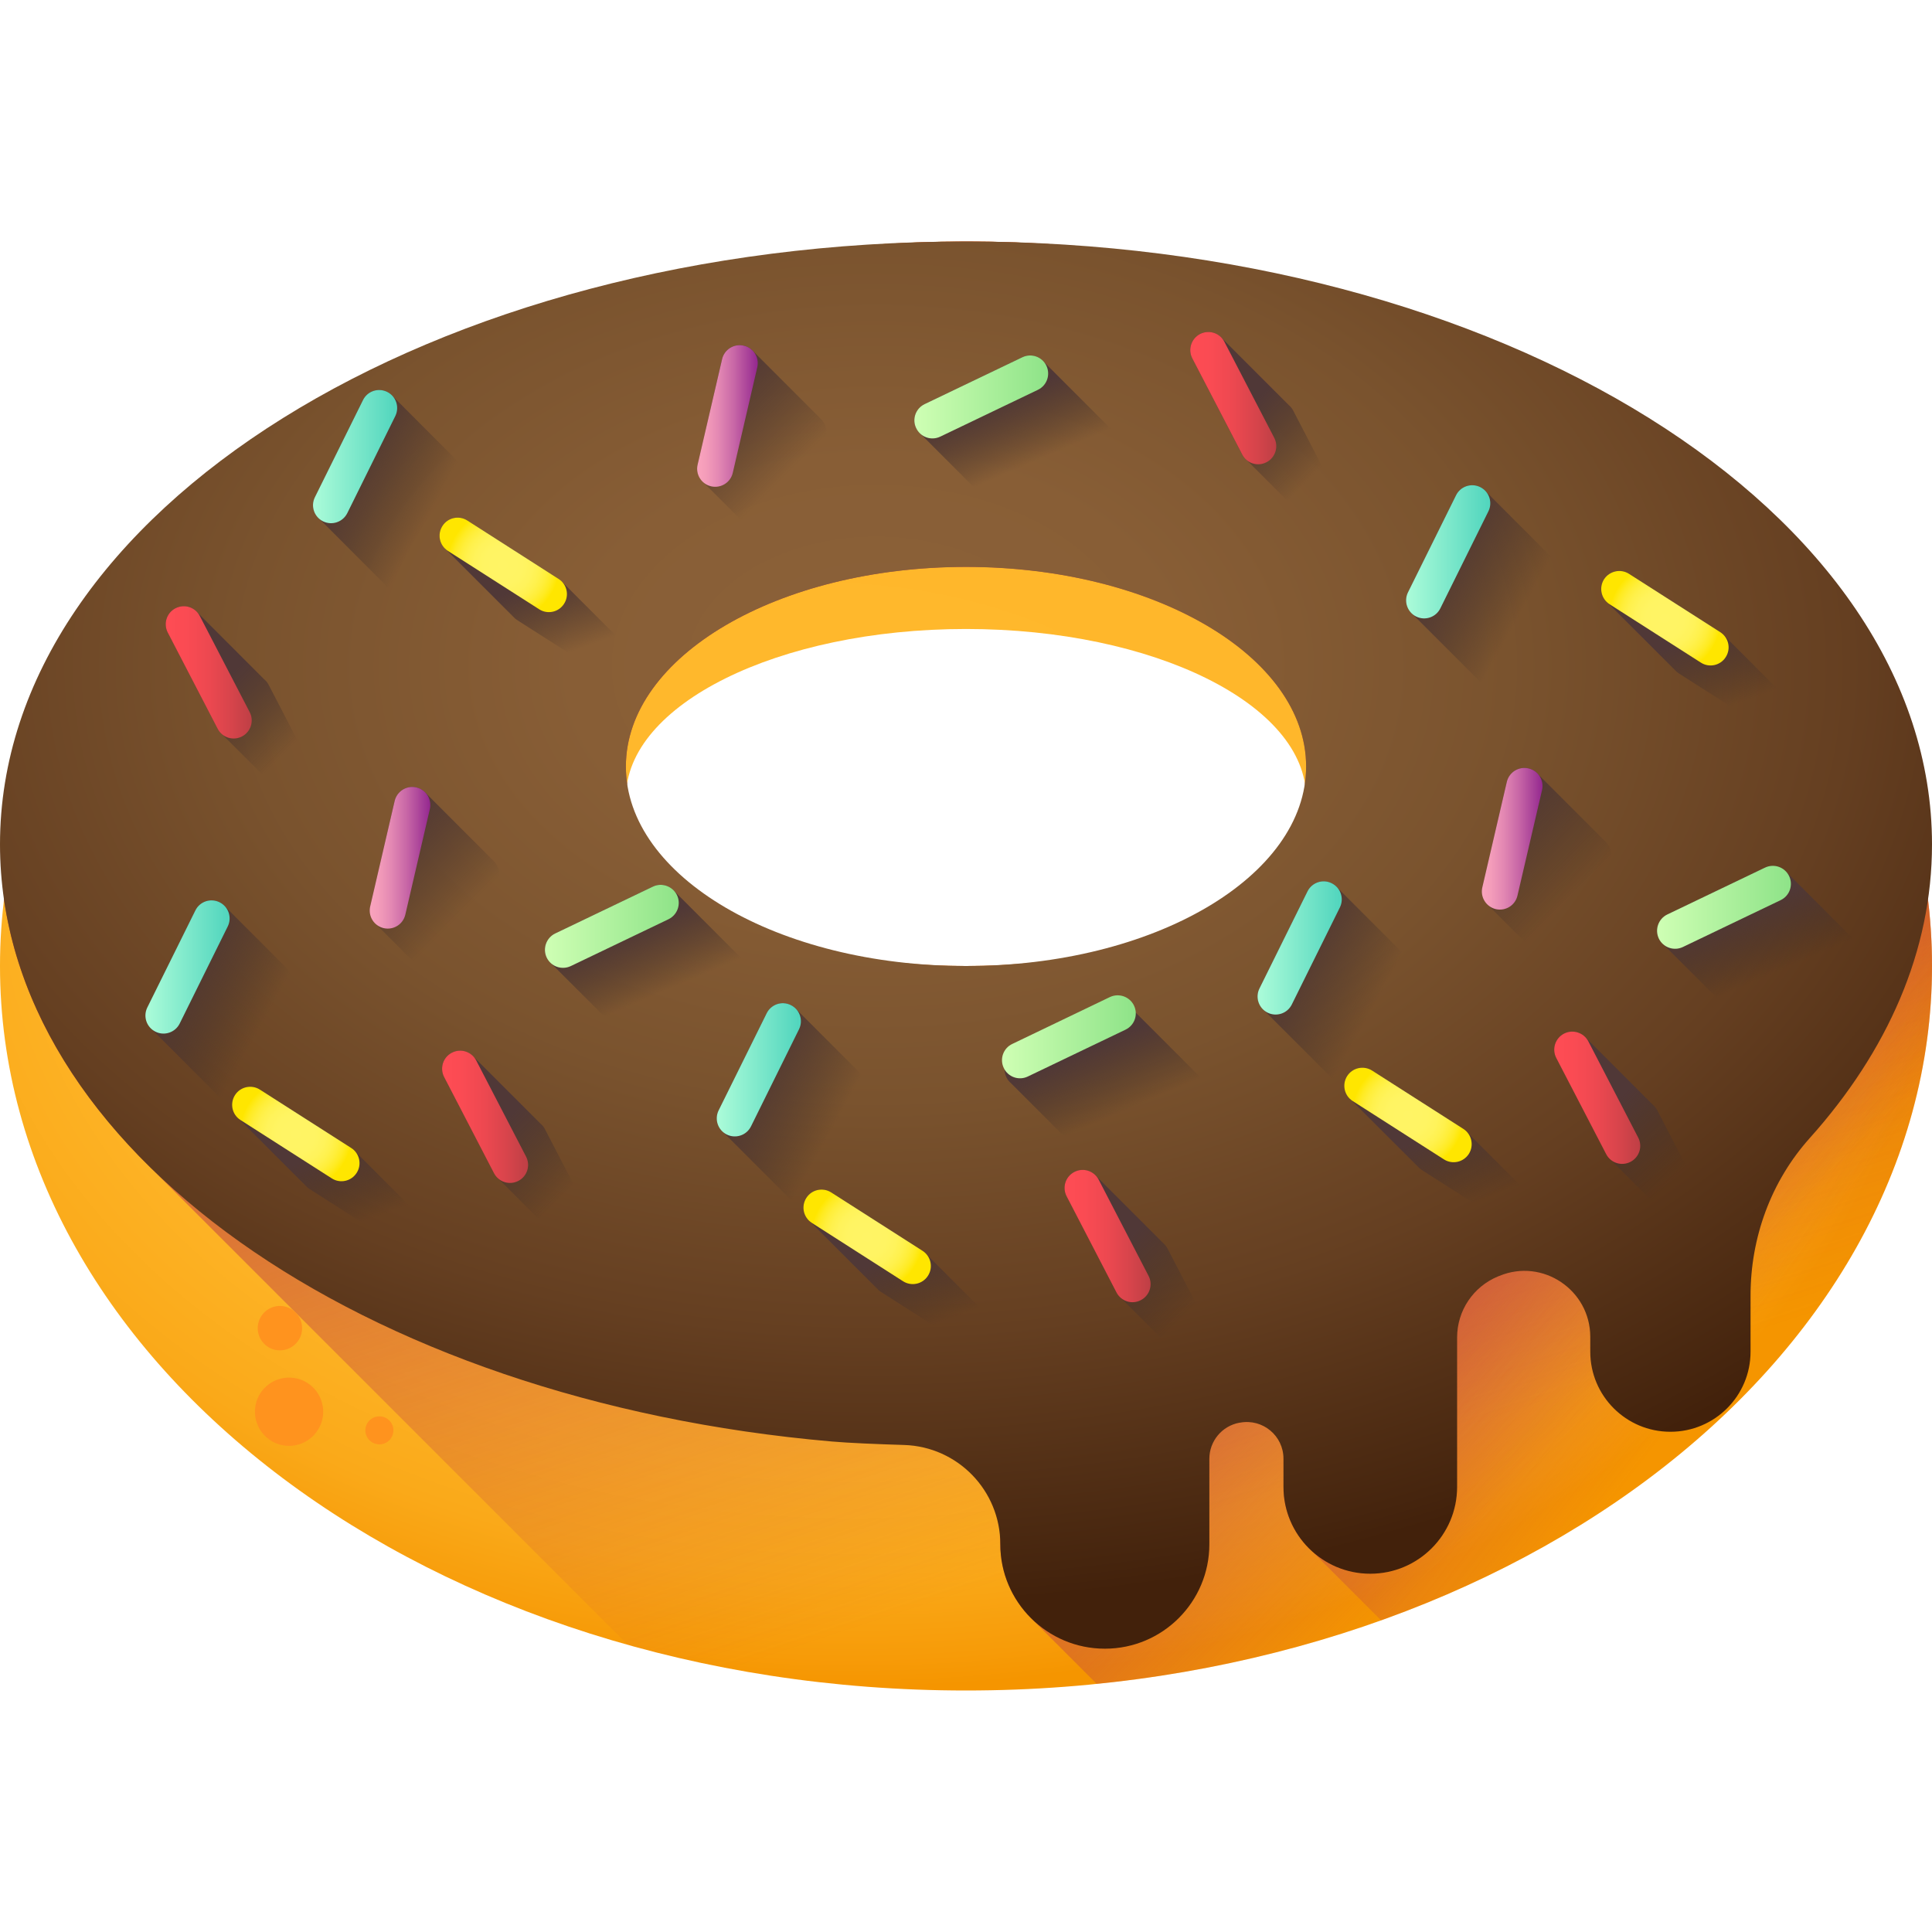 <svg width="25" height="25" viewBox="0 0 25 25" fill="none" xmlns="http://www.w3.org/2000/svg">
<g clip-path="url(#clip0)">
<path d="M12.5 3.125C5.596 3.125 0 7.322 0 12.5C0 17.678 5.596 21.875 12.5 21.875C19.404 21.875 25 17.678 25 12.5C25 7.322 19.404 3.125 12.5 3.125V3.125ZM12.5 12.5C10.069 12.5 8.099 11.524 8.099 10.32C8.099 9.116 10.069 8.139 12.5 8.139C14.931 8.139 16.901 9.116 16.901 10.32C16.901 11.524 14.931 12.5 12.5 12.5Z" fill="url(#paint0_radial)"/>
<path d="M24.948 11.64C24.379 6.948 19.202 3.256 12.839 3.128C12.726 3.127 12.614 3.125 12.5 3.125C12.399 3.125 12.297 3.126 12.196 3.128C5.815 3.243 0.619 6.942 0.052 11.644C0.058 11.685 0.064 11.725 0.072 11.765C0.078 11.803 0.084 11.841 0.092 11.878C0.093 11.882 0.093 11.885 0.094 11.889C0.102 11.928 0.11 11.966 0.119 12.005C0.127 12.044 0.136 12.083 0.146 12.123C0.156 12.161 0.166 12.199 0.176 12.237C0.187 12.281 0.2 12.325 0.213 12.368C0.236 12.443 0.26 12.518 0.286 12.592C0.313 12.67 0.342 12.747 0.372 12.823C0.403 12.9 0.435 12.976 0.47 13.051C0.47 13.053 0.471 13.055 0.472 13.058C0.489 13.093 0.506 13.129 0.522 13.165C0.539 13.197 0.555 13.231 0.571 13.264C0.574 13.271 0.578 13.278 0.582 13.286C0.922 13.954 1.402 14.583 2 15.16L2.022 15.182C2.025 15.186 2.028 15.188 2.032 15.192L8.124 21.284C9.486 21.666 10.96 21.875 12.5 21.875C19.404 21.875 25 17.677 25 12.5C25 12.21 24.982 11.923 24.948 11.64ZM8.099 9.918C8.099 8.492 10.069 7.335 12.5 7.335C14.931 7.335 16.901 8.492 16.901 9.918C16.901 9.991 16.895 10.064 16.885 10.136C16.895 10.197 16.901 10.258 16.901 10.319C16.901 11.524 14.931 12.5 12.5 12.5C10.069 12.5 8.099 11.524 8.099 10.319C8.099 10.258 8.104 10.197 8.115 10.136C8.104 10.064 8.099 9.991 8.099 9.918Z" fill="url(#paint1_linear)"/>
<path d="M25 12.5C25 12.21 24.982 11.923 24.948 11.64C24.891 11.175 24.789 10.719 24.645 10.276C23.348 14.277 18.629 17.273 12.944 17.422V19.982C12.944 20.355 13.096 20.693 13.34 20.938L14.191 21.789C20.295 21.17 25 17.247 25 12.5Z" fill="url(#paint2_linear)"/>
<path d="M25 12.5C25 12.21 24.982 11.923 24.948 11.64C24.891 11.175 24.789 10.72 24.645 10.276C24.322 11.274 23.785 12.209 23.074 13.053C23.07 13.057 23.067 13.062 23.064 13.066C23.022 13.114 22.981 13.163 22.939 13.21C22.936 13.214 22.933 13.217 22.93 13.22C22.795 13.373 22.654 13.523 22.508 13.669C22.501 13.676 22.494 13.683 22.487 13.69C22.447 13.73 22.406 13.77 22.365 13.81C22.355 13.819 22.345 13.829 22.334 13.839C22.294 13.877 22.254 13.915 22.213 13.953C22.204 13.962 22.194 13.971 22.184 13.979C22.136 14.024 22.086 14.069 22.036 14.113C22.036 14.114 22.035 14.114 22.035 14.115C21.983 14.161 21.93 14.207 21.877 14.252C21.868 14.259 21.859 14.266 21.85 14.274C21.808 14.309 21.766 14.345 21.723 14.38C21.706 14.394 21.689 14.407 21.673 14.421C21.637 14.45 21.601 14.478 21.565 14.507C21.546 14.522 21.527 14.537 21.507 14.552C21.472 14.579 21.437 14.607 21.401 14.634C21.382 14.649 21.363 14.663 21.343 14.678C21.302 14.708 21.261 14.739 21.219 14.769C21.206 14.78 21.192 14.79 21.178 14.8C21.125 14.838 21.072 14.876 21.018 14.913C20.994 14.93 20.97 14.946 20.946 14.963C20.914 14.985 20.882 15.007 20.85 15.028C20.823 15.047 20.795 15.065 20.767 15.084C20.738 15.103 20.709 15.122 20.68 15.14C20.651 15.16 20.621 15.179 20.591 15.198C20.564 15.216 20.537 15.233 20.509 15.25C20.478 15.27 20.446 15.289 20.414 15.309C20.39 15.323 20.366 15.338 20.342 15.352C20.272 15.395 20.201 15.437 20.129 15.479C20.112 15.489 20.095 15.499 20.077 15.509C20.039 15.531 20 15.552 19.962 15.574C19.94 15.586 19.919 15.598 19.897 15.61C19.858 15.631 19.819 15.652 19.78 15.674C19.759 15.685 19.738 15.696 19.717 15.707C19.677 15.729 19.636 15.75 19.595 15.772C19.577 15.781 19.56 15.789 19.543 15.798C19.335 15.905 19.123 16.006 18.907 16.103C18.895 16.109 18.882 16.115 18.869 16.12C18.82 16.142 18.77 16.164 18.721 16.186C18.707 16.191 18.694 16.197 18.681 16.203C18.629 16.224 18.578 16.246 18.526 16.268C18.52 16.27 18.514 16.273 18.508 16.275C18.274 16.372 18.035 16.463 17.791 16.548C17.785 16.551 17.777 16.553 17.77 16.556C17.713 16.576 17.655 16.596 17.597 16.615C17.59 16.617 17.583 16.62 17.576 16.622C17.264 16.726 16.946 16.821 16.621 16.906C16.618 16.906 16.616 16.907 16.613 16.908V19.342C16.638 19.63 16.773 19.886 16.974 20.07L17.87 20.966C22.086 19.46 25 16.236 25 12.5Z" fill="url(#paint3_linear)"/>
<path d="M25 10.926C25 6.618 19.404 3.125 12.5 3.125C5.596 3.125 0 6.618 0 10.926C0 14.867 4.683 18.126 10.765 18.653C10.985 18.672 11.339 18.687 11.7 18.698C12.393 18.72 12.944 19.288 12.944 19.982C12.944 20.729 13.55 21.334 14.297 21.334C15.044 21.334 15.649 20.729 15.649 19.982V18.877C15.649 18.648 15.812 18.452 16.037 18.41L16.047 18.409C16.339 18.355 16.608 18.578 16.608 18.875V19.24C16.608 19.861 17.111 20.364 17.731 20.364C18.352 20.364 18.855 19.861 18.855 19.24V17.306C18.855 16.96 19.064 16.649 19.384 16.517C19.39 16.515 19.396 16.513 19.402 16.51C19.962 16.278 20.578 16.693 20.578 17.299V17.491C20.578 18.063 21.042 18.527 21.615 18.527C22.188 18.527 22.652 18.063 22.652 17.491V16.763C22.652 16.014 22.917 15.286 23.417 14.728C24.425 13.603 25 12.307 25 10.926ZM12.5 12.5C10.069 12.5 8.099 11.344 8.099 9.918C8.099 8.492 10.069 7.336 12.5 7.336C14.931 7.336 16.901 8.492 16.901 9.918C16.901 11.344 14.931 12.5 12.5 12.5Z" fill="url(#paint4_radial)"/>
<path d="M5.017 18.363C4.936 18.303 4.823 18.321 4.763 18.401C4.704 18.482 4.721 18.596 4.802 18.655C4.883 18.714 4.996 18.697 5.055 18.616C5.115 18.535 5.097 18.422 5.017 18.363Z" fill="#FF931E"/>
<path d="M3.792 16.955C3.664 16.861 3.485 16.888 3.391 17.016C3.297 17.144 3.324 17.324 3.452 17.418C3.58 17.512 3.76 17.484 3.854 17.356C3.947 17.229 3.92 17.049 3.792 16.955Z" fill="#FF931E"/>
<path d="M4.002 17.912C3.805 17.767 3.529 17.81 3.384 18.006C3.24 18.203 3.282 18.479 3.479 18.624C3.675 18.768 3.952 18.726 4.096 18.529C4.241 18.333 4.199 18.056 4.002 17.912Z" fill="#FF931E"/>
<path d="M17.307 11.488C17.287 11.464 17.262 11.444 17.232 11.429C17.116 11.371 16.976 11.419 16.919 11.534L16.297 12.791C16.251 12.884 16.274 12.993 16.345 13.062L17.219 13.935C17.239 13.959 17.264 13.98 17.294 13.995C17.41 14.052 17.549 14.005 17.607 13.889L18.229 12.632C18.275 12.539 18.252 12.43 18.18 12.361L17.307 11.488Z" fill="url(#paint5_linear)"/>
<path d="M20.512 13.42C20.442 13.349 20.331 13.327 20.238 13.375C20.123 13.435 20.079 13.576 20.138 13.69L20.784 14.935C20.799 14.963 20.819 14.988 20.842 15.007L21.716 15.881C21.786 15.952 21.896 15.974 21.989 15.925C22.104 15.866 22.148 15.725 22.089 15.61L21.444 14.366C21.429 14.337 21.409 14.313 21.385 14.293L20.512 13.42Z" fill="url(#paint6_linear)"/>
<path d="M19.902 10.018C19.871 9.982 19.829 9.954 19.779 9.943C19.653 9.914 19.527 9.992 19.498 10.118L19.181 11.483C19.162 11.568 19.191 11.651 19.25 11.707L20.124 12.58C20.155 12.616 20.197 12.643 20.247 12.655C20.372 12.684 20.498 12.605 20.527 12.48L20.844 11.114C20.864 11.03 20.834 10.946 20.775 10.891L19.902 10.018Z" fill="url(#paint7_linear)"/>
<path d="M18.982 14.649C18.969 14.634 18.954 14.62 18.936 14.608L17.755 13.853C17.646 13.784 17.502 13.815 17.432 13.924C17.369 14.022 17.39 14.149 17.474 14.224L18.348 15.097C18.361 15.112 18.376 15.126 18.394 15.137L19.575 15.893C19.683 15.962 19.828 15.93 19.897 15.822C19.96 15.724 19.94 15.597 19.855 15.522L18.982 14.649Z" fill="url(#paint8_linear)"/>
<path d="M23.109 11.277C23.041 11.206 22.933 11.182 22.839 11.227L21.575 11.833C21.459 11.889 21.41 12.028 21.465 12.145C21.48 12.175 21.501 12.201 21.525 12.222L22.399 13.095C22.466 13.166 22.574 13.19 22.668 13.145L23.932 12.539C24.048 12.483 24.097 12.344 24.042 12.227C24.027 12.197 24.006 12.171 23.982 12.15L23.109 11.277Z" fill="url(#paint9_linear)"/>
<path d="M16.403 13.104C16.287 13.047 16.24 12.906 16.297 12.791L16.919 11.534C16.976 11.419 17.117 11.371 17.232 11.429C17.348 11.486 17.395 11.626 17.338 11.742L16.716 12.998C16.659 13.114 16.519 13.161 16.403 13.104Z" fill="url(#paint10_linear)"/>
<path d="M19.229 6.362C19.209 6.338 19.184 6.318 19.154 6.303C19.039 6.246 18.898 6.293 18.841 6.409L18.219 7.665C18.173 7.759 18.196 7.868 18.267 7.936L19.141 8.81C19.161 8.834 19.186 8.854 19.216 8.869C19.331 8.926 19.472 8.879 19.529 8.763L20.151 7.507C20.197 7.413 20.174 7.304 20.103 7.236L19.229 6.362Z" fill="url(#paint11_linear)"/>
<path d="M18.325 7.978C18.21 7.921 18.162 7.781 18.219 7.665L18.841 6.409C18.898 6.293 19.039 6.246 19.154 6.303C19.27 6.36 19.317 6.5 19.26 6.616L18.638 7.872C18.581 7.988 18.441 8.035 18.325 7.978Z" fill="url(#paint12_linear)"/>
<path d="M21.099 15.034C20.984 15.094 20.843 15.049 20.784 14.935L20.138 13.69C20.079 13.576 20.123 13.435 20.238 13.375C20.352 13.316 20.494 13.361 20.553 13.475L21.198 14.72C21.258 14.834 21.213 14.975 21.099 15.034Z" fill="url(#paint13_linear)"/>
<path d="M15.802 4.367C15.732 4.295 15.622 4.274 15.528 4.322C15.414 4.382 15.369 4.523 15.428 4.637L16.074 5.882C16.089 5.91 16.109 5.935 16.133 5.954L17.006 6.828C17.076 6.899 17.186 6.921 17.28 6.872C17.394 6.813 17.439 6.672 17.379 6.557L16.734 5.313C16.719 5.284 16.699 5.26 16.675 5.24L15.802 4.367Z" fill="url(#paint14_linear)"/>
<path d="M16.389 5.981C16.274 6.041 16.133 5.996 16.074 5.881L15.428 4.637C15.369 4.523 15.414 4.382 15.528 4.322C15.643 4.263 15.784 4.307 15.843 4.422L16.489 5.666C16.548 5.781 16.503 5.922 16.389 5.981Z" fill="url(#paint15_linear)"/>
<path d="M2.544 7.915C2.474 7.844 2.364 7.822 2.27 7.871C2.156 7.93 2.111 8.071 2.171 8.186L2.816 9.43C2.831 9.459 2.851 9.483 2.875 9.503L3.748 10.376C3.818 10.447 3.929 10.469 4.022 10.421C4.136 10.361 4.181 10.22 4.122 10.105L3.476 8.861C3.461 8.832 3.441 8.808 3.417 8.789L2.544 7.915Z" fill="url(#paint16_linear)"/>
<path d="M3.131 9.53C3.017 9.589 2.875 9.545 2.816 9.43L2.171 8.186C2.111 8.071 2.156 7.93 2.27 7.871C2.385 7.811 2.526 7.856 2.585 7.97L3.231 9.215C3.29 9.329 3.246 9.47 3.131 9.53Z" fill="url(#paint17_linear)"/>
<path d="M19.356 11.764C19.23 11.734 19.152 11.609 19.181 11.483L19.498 10.118C19.527 9.992 19.653 9.914 19.779 9.943C19.905 9.972 19.983 10.098 19.954 10.223L19.636 11.589C19.607 11.715 19.482 11.793 19.356 11.764Z" fill="url(#paint18_linear)"/>
<path d="M9.748 4.547C9.716 4.511 9.674 4.484 9.625 4.473C9.499 4.443 9.373 4.522 9.344 4.647L9.027 6.013C9.007 6.097 9.037 6.181 9.096 6.236L9.97 7.109C10.001 7.145 10.043 7.172 10.092 7.184C10.218 7.213 10.344 7.135 10.373 7.009L10.69 5.644C10.71 5.559 10.68 5.476 10.621 5.42L9.748 4.547Z" fill="url(#paint19_linear)"/>
<path d="M9.202 6.293C9.076 6.264 8.998 6.139 9.027 6.013L9.344 4.647C9.373 4.522 9.499 4.443 9.625 4.473C9.75 4.502 9.829 4.627 9.799 4.753L9.482 6.119C9.453 6.244 9.328 6.322 9.202 6.293Z" fill="url(#paint20_linear)"/>
<path d="M17.432 13.924C17.502 13.815 17.646 13.784 17.755 13.853L18.936 14.608C19.044 14.678 19.076 14.822 19.007 14.931C18.937 15.04 18.793 15.072 18.684 15.002L17.503 14.247C17.394 14.177 17.363 14.033 17.432 13.924Z" fill="url(#paint21_radial)"/>
<path d="M10.309 13.065C10.289 13.041 10.264 13.021 10.234 13.006C10.118 12.949 9.978 12.996 9.921 13.111L9.299 14.368C9.253 14.461 9.276 14.57 9.347 14.639L10.22 15.512C10.24 15.537 10.265 15.557 10.296 15.572C10.411 15.629 10.551 15.582 10.608 15.466L11.23 14.21C11.276 14.116 11.254 14.007 11.182 13.938L10.309 13.065Z" fill="url(#paint22_linear)"/>
<path d="M14.175 15.209C14.105 15.138 13.995 15.116 13.902 15.165C13.787 15.224 13.742 15.365 13.802 15.48L14.447 16.724C14.463 16.753 14.483 16.777 14.506 16.797L15.38 17.67C15.45 17.742 15.56 17.763 15.653 17.715C15.768 17.655 15.812 17.514 15.753 17.4L15.107 16.155C15.092 16.127 15.072 16.102 15.049 16.083L14.175 15.209Z" fill="url(#paint23_linear)"/>
<path d="M11.984 16.226C11.97 16.211 11.955 16.197 11.937 16.185L10.756 15.43C10.648 15.361 10.503 15.392 10.434 15.501C10.371 15.599 10.391 15.726 10.476 15.801L11.349 16.674C11.363 16.689 11.377 16.703 11.396 16.715L12.576 17.47C12.685 17.539 12.83 17.508 12.899 17.399C12.962 17.301 12.941 17.174 12.857 17.099L11.984 16.226Z" fill="url(#paint24_linear)"/>
<path d="M9.405 14.681C9.289 14.624 9.242 14.484 9.299 14.368L9.921 13.111C9.978 12.996 10.118 12.948 10.234 13.006C10.349 13.063 10.397 13.203 10.339 13.319L9.718 14.575C9.661 14.691 9.52 14.738 9.405 14.681Z" fill="url(#paint25_linear)"/>
<path d="M14.762 16.824C14.648 16.884 14.507 16.839 14.447 16.724L13.802 15.48C13.742 15.365 13.787 15.224 13.902 15.165C14.016 15.105 14.157 15.15 14.217 15.265L14.862 16.509C14.922 16.623 14.877 16.765 14.762 16.824Z" fill="url(#paint26_linear)"/>
<path d="M10.434 15.501C10.503 15.392 10.648 15.361 10.756 15.43L11.937 16.185C12.046 16.255 12.078 16.399 12.008 16.508C11.939 16.617 11.794 16.649 11.685 16.579L10.505 15.824C10.396 15.754 10.364 15.61 10.434 15.501Z" fill="url(#paint27_radial)"/>
<path d="M22.307 8.221C22.293 8.206 22.278 8.192 22.26 8.18L21.079 7.425C20.971 7.356 20.826 7.387 20.757 7.496C20.694 7.594 20.714 7.721 20.799 7.796L21.672 8.669C21.686 8.684 21.701 8.698 21.718 8.71L22.899 9.465C23.008 9.534 23.152 9.503 23.222 9.394C23.285 9.296 23.265 9.169 23.18 9.094L22.307 8.221Z" fill="url(#paint28_linear)"/>
<path d="M20.756 7.496C20.826 7.388 20.971 7.356 21.079 7.425L22.26 8.18C22.369 8.25 22.401 8.394 22.331 8.503C22.262 8.612 22.117 8.644 22.009 8.574L20.828 7.819C20.719 7.749 20.687 7.605 20.756 7.496Z" fill="url(#paint29_radial)"/>
<path d="M5.085 5.13C5.064 5.106 5.039 5.086 5.009 5.071C4.894 5.014 4.753 5.061 4.696 5.177L4.075 6.433C4.028 6.527 4.051 6.635 4.123 6.704L4.996 7.578C5.016 7.602 5.041 7.622 5.071 7.637C5.187 7.694 5.327 7.647 5.384 7.531L6.006 6.275C6.052 6.181 6.029 6.072 5.958 6.004L5.085 5.13Z" fill="url(#paint30_linear)"/>
<path d="M7.275 7.531C7.261 7.516 7.246 7.502 7.228 7.491L6.047 6.735C5.939 6.666 5.794 6.697 5.725 6.806C5.662 6.904 5.682 7.031 5.767 7.106L6.64 7.979C6.654 7.994 6.669 8.008 6.686 8.02L7.867 8.775C7.976 8.844 8.121 8.813 8.19 8.704C8.253 8.606 8.233 8.479 8.148 8.404L7.275 7.531Z" fill="url(#paint31_linear)"/>
<path d="M4.18 6.746C4.065 6.689 4.017 6.549 4.075 6.433L4.697 5.177C4.754 5.061 4.894 5.014 5.01 5.071C5.125 5.128 5.172 5.268 5.115 5.384L4.494 6.64C4.436 6.756 4.296 6.803 4.18 6.746Z" fill="url(#paint32_linear)"/>
<path d="M5.725 6.806C5.794 6.697 5.939 6.666 6.047 6.735L7.228 7.491C7.337 7.56 7.369 7.705 7.299 7.813C7.23 7.922 7.085 7.954 6.977 7.884L5.796 7.129C5.687 7.059 5.655 6.915 5.725 6.806Z" fill="url(#paint33_radial)"/>
<path d="M23.151 11.336C23.207 11.453 23.158 11.592 23.041 11.648L21.777 12.254C21.661 12.31 21.521 12.261 21.465 12.145C21.41 12.028 21.459 11.889 21.575 11.833L22.839 11.227C22.956 11.171 23.095 11.22 23.151 11.336Z" fill="url(#paint34_linear)"/>
<path d="M14.666 13.073C14.598 13.002 14.49 12.978 14.397 13.023L13.133 13.629C13.016 13.685 12.967 13.824 13.023 13.941C13.038 13.971 13.059 13.997 13.083 14.017L13.956 14.891C14.024 14.962 14.132 14.986 14.226 14.941L15.49 14.335C15.606 14.279 15.655 14.14 15.599 14.023C15.585 13.993 15.564 13.967 15.54 13.947L14.666 13.073Z" fill="url(#paint35_linear)"/>
<path d="M14.674 13.012C14.73 13.129 14.681 13.268 14.564 13.324L13.3 13.93C13.184 13.986 13.044 13.937 12.989 13.82C12.933 13.704 12.982 13.564 13.098 13.509L14.362 12.902C14.479 12.847 14.618 12.896 14.674 13.012Z" fill="url(#paint36_linear)"/>
<path d="M13.498 4.673C13.43 4.602 13.322 4.578 13.229 4.623L11.965 5.229C11.848 5.285 11.799 5.424 11.855 5.54C11.87 5.571 11.89 5.597 11.915 5.617L12.788 6.491C12.856 6.562 12.964 6.586 13.057 6.541L14.322 5.935C14.438 5.879 14.487 5.739 14.431 5.623C14.416 5.593 14.396 5.567 14.371 5.546L13.498 4.673Z" fill="url(#paint37_linear)"/>
<path d="M13.54 4.732C13.596 4.849 13.547 4.988 13.431 5.044L12.167 5.65C12.05 5.706 11.911 5.657 11.855 5.54C11.799 5.424 11.848 5.285 11.965 5.229L13.229 4.623C13.345 4.567 13.485 4.616 13.54 4.732Z" fill="url(#paint38_linear)"/>
<path d="M2.916 11.734C2.896 11.71 2.871 11.69 2.841 11.675C2.725 11.618 2.585 11.665 2.528 11.781L1.906 13.037C1.86 13.131 1.883 13.24 1.954 13.309L2.827 14.182C2.848 14.206 2.873 14.226 2.903 14.241C3.018 14.298 3.158 14.251 3.216 14.135L3.837 12.879C3.884 12.785 3.861 12.676 3.789 12.608L2.916 11.734Z" fill="url(#paint39_linear)"/>
<path d="M6.12 13.666C6.05 13.595 5.94 13.573 5.847 13.622C5.732 13.681 5.688 13.822 5.747 13.937L6.392 15.181C6.407 15.21 6.428 15.234 6.451 15.254L7.324 16.127C7.394 16.198 7.505 16.22 7.598 16.172C7.713 16.112 7.757 15.971 7.698 15.857L7.052 14.612C7.038 14.583 7.017 14.559 6.994 14.54L6.12 13.666Z" fill="url(#paint40_linear)"/>
<path d="M5.511 10.264C5.479 10.228 5.437 10.201 5.388 10.19C5.262 10.16 5.136 10.239 5.107 10.364L4.79 11.73C4.77 11.814 4.8 11.898 4.859 11.953L5.733 12.826C5.764 12.862 5.806 12.889 5.856 12.901C5.981 12.93 6.107 12.852 6.136 12.726L6.453 11.361C6.473 11.276 6.443 11.192 6.384 11.137L5.511 10.264Z" fill="url(#paint41_linear)"/>
<path d="M4.591 14.895C4.577 14.88 4.562 14.866 4.545 14.855L3.364 14.1C3.255 14.03 3.111 14.062 3.041 14.17C2.978 14.268 2.999 14.395 3.083 14.47L3.956 15.344C3.97 15.358 3.985 15.373 4.003 15.384L5.184 16.139C5.292 16.209 5.437 16.177 5.506 16.068C5.569 15.97 5.549 15.843 5.464 15.768L4.591 14.895Z" fill="url(#paint42_linear)"/>
<path d="M8.718 11.524C8.65 11.452 8.542 11.428 8.448 11.473L7.184 12.079C7.068 12.135 7.018 12.275 7.074 12.391C7.089 12.422 7.11 12.447 7.134 12.468L8.007 13.341C8.075 13.412 8.183 13.436 8.277 13.392L9.541 12.785C9.657 12.73 9.706 12.59 9.65 12.474C9.636 12.443 9.615 12.417 9.591 12.397L8.718 11.524Z" fill="url(#paint43_linear)"/>
<path d="M2.012 13.35C1.896 13.293 1.849 13.153 1.906 13.037L2.528 11.781C2.585 11.665 2.725 11.618 2.841 11.675C2.957 11.732 3.004 11.873 2.947 11.988L2.325 13.245C2.268 13.36 2.127 13.408 2.012 13.35Z" fill="url(#paint44_linear)"/>
<path d="M6.707 15.281C6.593 15.34 6.452 15.296 6.392 15.181L5.747 13.937C5.688 13.822 5.732 13.681 5.847 13.622C5.961 13.562 6.102 13.607 6.162 13.722L6.807 14.966C6.867 15.081 6.822 15.222 6.707 15.281Z" fill="url(#paint45_linear)"/>
<path d="M4.965 12.01C4.839 11.981 4.761 11.855 4.79 11.73L5.107 10.364C5.136 10.239 5.262 10.16 5.387 10.189C5.513 10.218 5.591 10.344 5.562 10.47L5.245 11.835C5.216 11.961 5.091 12.039 4.965 12.01Z" fill="url(#paint46_linear)"/>
<path d="M3.041 14.17C3.11 14.062 3.255 14.03 3.364 14.1L4.545 14.855C4.653 14.924 4.685 15.069 4.615 15.177C4.546 15.286 4.401 15.318 4.293 15.248L3.112 14.493C3.003 14.424 2.971 14.279 3.041 14.17Z" fill="url(#paint47_radial)"/>
<path d="M8.76 11.583C8.816 11.699 8.766 11.839 8.65 11.895L7.386 12.501C7.27 12.556 7.13 12.508 7.074 12.391C7.019 12.275 7.068 12.135 7.184 12.079L8.448 11.473C8.564 11.417 8.704 11.467 8.76 11.583Z" fill="url(#paint48_linear)"/>
</g>
<defs>
<radialGradient id="paint0_radial" cx="0" cy="0" r="1" gradientUnits="userSpaceOnUse" gradientTransform="translate(10.778 11.599) rotate(0.584) scale(14.296 10.311)">
<stop stop-color="#FFB92D"/>
<stop offset="0.528" stop-color="#FFB72B"/>
<stop offset="0.718" stop-color="#FDB224"/>
<stop offset="0.854" stop-color="#FAA919"/>
<stop offset="0.963" stop-color="#F79B08"/>
<stop offset="1" stop-color="#F59500"/>
</radialGradient>
<linearGradient id="paint1_linear" x1="15.194" y1="19.721" x2="10.715" y2="6.117" gradientUnits="userSpaceOnUse">
<stop stop-color="#BE3F45" stop-opacity="0"/>
<stop offset="1" stop-color="#BE3F45"/>
</linearGradient>
<linearGradient id="paint2_linear" x1="21.139" y1="17.754" x2="16.574" y2="13.188" gradientUnits="userSpaceOnUse">
<stop stop-color="#BE3F45" stop-opacity="0"/>
<stop offset="1" stop-color="#BE3F45"/>
</linearGradient>
<linearGradient id="paint3_linear" x1="22.848" y1="16.853" x2="17.717" y2="12.88" gradientUnits="userSpaceOnUse">
<stop stop-color="#BE3F45" stop-opacity="0"/>
<stop offset="1" stop-color="#BE3F45"/>
</linearGradient>
<radialGradient id="paint4_radial" cx="0" cy="0" r="1" gradientUnits="userSpaceOnUse" gradientTransform="translate(11.326 8.617) scale(17.94 12.145)">
<stop stop-color="#8C6239"/>
<stop offset="0.221" stop-color="#885E36"/>
<stop offset="0.462" stop-color="#7A532E"/>
<stop offset="0.712" stop-color="#653F21"/>
<stop offset="0.968" stop-color="#46250E"/>
<stop offset="1" stop-color="#42210B"/>
</radialGradient>
<linearGradient id="paint5_linear" x1="17.788" y1="13" x2="16.62" y2="12.358" gradientUnits="userSpaceOnUse">
<stop stop-color="#3E2E28" stop-opacity="0"/>
<stop offset="1" stop-color="#503837"/>
</linearGradient>
<linearGradient id="paint6_linear" x1="21.683" y1="15.22" x2="20.82" y2="14.357" gradientUnits="userSpaceOnUse">
<stop stop-color="#3E2E28" stop-opacity="0"/>
<stop offset="1" stop-color="#503837"/>
</linearGradient>
<linearGradient id="paint7_linear" x1="20.326" y1="11.612" x2="19.241" y2="10.527" gradientUnits="userSpaceOnUse">
<stop stop-color="#3E2E28" stop-opacity="0"/>
<stop offset="1" stop-color="#503837"/>
</linearGradient>
<linearGradient id="paint8_linear" x1="18.94" y1="15.614" x2="18.59" y2="14.67" gradientUnits="userSpaceOnUse">
<stop stop-color="#3E2E28" stop-opacity="0"/>
<stop offset="1" stop-color="#503837"/>
</linearGradient>
<linearGradient id="paint9_linear" x1="22.933" y1="12.603" x2="22.573" y2="11.766" gradientUnits="userSpaceOnUse">
<stop stop-color="#3E2E28" stop-opacity="0"/>
<stop offset="1" stop-color="#503837"/>
</linearGradient>
<linearGradient id="paint10_linear" x1="16.273" y1="12.266" x2="17.362" y2="12.266" gradientUnits="userSpaceOnUse">
<stop stop-color="#ACFCD9"/>
<stop offset="0.966" stop-color="#53D6BE"/>
</linearGradient>
<linearGradient id="paint11_linear" x1="19.71" y1="7.875" x2="18.542" y2="7.232" gradientUnits="userSpaceOnUse">
<stop stop-color="#3E2E28" stop-opacity="0"/>
<stop offset="1" stop-color="#503837"/>
</linearGradient>
<linearGradient id="paint12_linear" x1="18.195" y1="7.141" x2="19.284" y2="7.141" gradientUnits="userSpaceOnUse">
<stop stop-color="#ACFCD9"/>
<stop offset="0.966" stop-color="#53D6BE"/>
</linearGradient>
<linearGradient id="paint13_linear" x1="20.112" y1="14.205" x2="21.225" y2="14.205" gradientUnits="userSpaceOnUse">
<stop stop-color="#FF4C54"/>
<stop offset="0.234" stop-color="#FA4B53"/>
<stop offset="0.496" stop-color="#ED4850"/>
<stop offset="0.771" stop-color="#D6444B"/>
<stop offset="1" stop-color="#BE3F45"/>
</linearGradient>
<linearGradient id="paint14_linear" x1="16.974" y1="6.167" x2="16.11" y2="5.304" gradientUnits="userSpaceOnUse">
<stop stop-color="#3E2E28" stop-opacity="0"/>
<stop offset="1" stop-color="#503837"/>
</linearGradient>
<linearGradient id="paint15_linear" x1="15.402" y1="5.152" x2="16.515" y2="5.152" gradientUnits="userSpaceOnUse">
<stop stop-color="#FF4C54"/>
<stop offset="0.234" stop-color="#FA4B53"/>
<stop offset="0.496" stop-color="#ED4850"/>
<stop offset="0.771" stop-color="#D6444B"/>
<stop offset="1" stop-color="#BE3F45"/>
</linearGradient>
<linearGradient id="paint16_linear" x1="3.716" y1="9.715" x2="2.853" y2="8.852" gradientUnits="userSpaceOnUse">
<stop stop-color="#3E2E28" stop-opacity="0"/>
<stop offset="1" stop-color="#503837"/>
</linearGradient>
<linearGradient id="paint17_linear" x1="2.144" y1="8.7" x2="3.257" y2="8.7" gradientUnits="userSpaceOnUse">
<stop stop-color="#FF4C54"/>
<stop offset="0.234" stop-color="#FA4B53"/>
<stop offset="0.496" stop-color="#ED4850"/>
<stop offset="0.771" stop-color="#D6444B"/>
<stop offset="1" stop-color="#BE3F45"/>
</linearGradient>
<linearGradient id="paint18_linear" x1="19.175" y1="10.853" x2="19.96" y2="10.853" gradientUnits="userSpaceOnUse">
<stop stop-color="#FAA4BD"/>
<stop offset="0.142" stop-color="#F49DBA"/>
<stop offset="0.356" stop-color="#E388B3"/>
<stop offset="0.615" stop-color="#C766A6"/>
<stop offset="0.907" stop-color="#A03795"/>
<stop offset="1" stop-color="#93278F"/>
</linearGradient>
<linearGradient id="paint19_linear" x1="10.172" y1="6.142" x2="9.087" y2="5.057" gradientUnits="userSpaceOnUse">
<stop stop-color="#3E2E28" stop-opacity="0"/>
<stop offset="1" stop-color="#503837"/>
</linearGradient>
<linearGradient id="paint20_linear" x1="9.021" y1="5.383" x2="9.805" y2="5.383" gradientUnits="userSpaceOnUse">
<stop stop-color="#FAA4BD"/>
<stop offset="0.142" stop-color="#F49DBA"/>
<stop offset="0.356" stop-color="#E388B3"/>
<stop offset="0.615" stop-color="#C766A6"/>
<stop offset="0.907" stop-color="#A03795"/>
<stop offset="1" stop-color="#93278F"/>
</linearGradient>
<radialGradient id="paint21_radial" cx="0" cy="0" r="1" gradientUnits="userSpaceOnUse" gradientTransform="translate(18.22 14.428) scale(0.726)">
<stop stop-color="#FFF465"/>
<stop offset="0.343" stop-color="#FFF463"/>
<stop offset="0.521" stop-color="#FFF35B"/>
<stop offset="0.662" stop-color="#FFF14D"/>
<stop offset="0.783" stop-color="#FFEE3A"/>
<stop offset="0.891" stop-color="#FFEB22"/>
<stop offset="0.989" stop-color="#FFE704"/>
<stop offset="1" stop-color="#FFE600"/>
</radialGradient>
<linearGradient id="paint22_linear" x1="10.789" y1="14.577" x2="9.621" y2="13.935" gradientUnits="userSpaceOnUse">
<stop stop-color="#3E2E28" stop-opacity="0"/>
<stop offset="1" stop-color="#503837"/>
</linearGradient>
<linearGradient id="paint23_linear" x1="15.347" y1="17.009" x2="14.484" y2="16.146" gradientUnits="userSpaceOnUse">
<stop stop-color="#3E2E28" stop-opacity="0"/>
<stop offset="1" stop-color="#503837"/>
</linearGradient>
<linearGradient id="paint24_linear" x1="11.942" y1="17.192" x2="11.591" y2="16.247" gradientUnits="userSpaceOnUse">
<stop stop-color="#3E2E28" stop-opacity="0"/>
<stop offset="1" stop-color="#503837"/>
</linearGradient>
<linearGradient id="paint25_linear" x1="9.275" y1="13.843" x2="10.364" y2="13.843" gradientUnits="userSpaceOnUse">
<stop stop-color="#ACFCD9"/>
<stop offset="0.966" stop-color="#53D6BE"/>
</linearGradient>
<linearGradient id="paint26_linear" x1="13.776" y1="15.994" x2="14.889" y2="15.994" gradientUnits="userSpaceOnUse">
<stop stop-color="#FF4C54"/>
<stop offset="0.234" stop-color="#FA4B53"/>
<stop offset="0.496" stop-color="#ED4850"/>
<stop offset="0.771" stop-color="#D6444B"/>
<stop offset="1" stop-color="#BE3F45"/>
</linearGradient>
<radialGradient id="paint27_radial" cx="0" cy="0" r="1" gradientUnits="userSpaceOnUse" gradientTransform="translate(11.221 16.005) scale(0.726)">
<stop stop-color="#FFF465"/>
<stop offset="0.343" stop-color="#FFF463"/>
<stop offset="0.521" stop-color="#FFF35B"/>
<stop offset="0.662" stop-color="#FFF14D"/>
<stop offset="0.783" stop-color="#FFEE3A"/>
<stop offset="0.891" stop-color="#FFEB22"/>
<stop offset="0.989" stop-color="#FFE704"/>
<stop offset="1" stop-color="#FFE600"/>
</radialGradient>
<linearGradient id="paint28_linear" x1="22.265" y1="9.187" x2="21.914" y2="8.242" gradientUnits="userSpaceOnUse">
<stop stop-color="#3E2E28" stop-opacity="0"/>
<stop offset="1" stop-color="#503837"/>
</linearGradient>
<radialGradient id="paint29_radial" cx="0" cy="0" r="1" gradientUnits="userSpaceOnUse" gradientTransform="translate(21.544 8) scale(0.726)">
<stop stop-color="#FFF465"/>
<stop offset="0.343" stop-color="#FFF463"/>
<stop offset="0.521" stop-color="#FFF35B"/>
<stop offset="0.662" stop-color="#FFF14D"/>
<stop offset="0.783" stop-color="#FFEE3A"/>
<stop offset="0.891" stop-color="#FFEB22"/>
<stop offset="0.989" stop-color="#FFE704"/>
<stop offset="1" stop-color="#FFE600"/>
</radialGradient>
<linearGradient id="paint30_linear" x1="5.565" y1="6.642" x2="4.397" y2="6" gradientUnits="userSpaceOnUse">
<stop stop-color="#3E2E28" stop-opacity="0"/>
<stop offset="1" stop-color="#503837"/>
</linearGradient>
<linearGradient id="paint31_linear" x1="7.233" y1="8.497" x2="6.882" y2="7.552" gradientUnits="userSpaceOnUse">
<stop stop-color="#3E2E28" stop-opacity="0"/>
<stop offset="1" stop-color="#503837"/>
</linearGradient>
<linearGradient id="paint32_linear" x1="4.05" y1="5.908" x2="5.14" y2="5.908" gradientUnits="userSpaceOnUse">
<stop stop-color="#ACFCD9"/>
<stop offset="0.966" stop-color="#53D6BE"/>
</linearGradient>
<radialGradient id="paint33_radial" cx="0" cy="0" r="1" gradientUnits="userSpaceOnUse" gradientTransform="translate(6.512 7.31) scale(0.726)">
<stop stop-color="#FFF465"/>
<stop offset="0.343" stop-color="#FFF463"/>
<stop offset="0.521" stop-color="#FFF35B"/>
<stop offset="0.662" stop-color="#FFF14D"/>
<stop offset="0.783" stop-color="#FFEE3A"/>
<stop offset="0.891" stop-color="#FFEB22"/>
<stop offset="0.989" stop-color="#FFE704"/>
<stop offset="1" stop-color="#FFE600"/>
</radialGradient>
<linearGradient id="paint34_linear" x1="21.442" y1="11.741" x2="23.174" y2="11.741" gradientUnits="userSpaceOnUse">
<stop stop-color="#CFFFB4"/>
<stop offset="1" stop-color="#8EE388"/>
</linearGradient>
<linearGradient id="paint35_linear" x1="14.491" y1="14.399" x2="14.13" y2="13.562" gradientUnits="userSpaceOnUse">
<stop stop-color="#3E2E28" stop-opacity="0"/>
<stop offset="1" stop-color="#503837"/>
</linearGradient>
<linearGradient id="paint36_linear" x1="12.966" y1="13.416" x2="14.697" y2="13.416" gradientUnits="userSpaceOnUse">
<stop stop-color="#CFFFB4"/>
<stop offset="1" stop-color="#8EE388"/>
</linearGradient>
<linearGradient id="paint37_linear" x1="13.323" y1="5.999" x2="12.963" y2="5.162" gradientUnits="userSpaceOnUse">
<stop stop-color="#3E2E28" stop-opacity="0"/>
<stop offset="1" stop-color="#503837"/>
</linearGradient>
<linearGradient id="paint38_linear" x1="11.832" y1="5.136" x2="13.563" y2="5.136" gradientUnits="userSpaceOnUse">
<stop stop-color="#CFFFB4"/>
<stop offset="1" stop-color="#8EE388"/>
</linearGradient>
<linearGradient id="paint39_linear" x1="3.396" y1="13.247" x2="2.228" y2="12.604" gradientUnits="userSpaceOnUse">
<stop stop-color="#3E2E28" stop-opacity="0"/>
<stop offset="1" stop-color="#503837"/>
</linearGradient>
<linearGradient id="paint40_linear" x1="7.292" y1="15.466" x2="6.429" y2="14.603" gradientUnits="userSpaceOnUse">
<stop stop-color="#3E2E28" stop-opacity="0"/>
<stop offset="1" stop-color="#503837"/>
</linearGradient>
<linearGradient id="paint41_linear" x1="5.935" y1="11.859" x2="4.85" y2="10.774" gradientUnits="userSpaceOnUse">
<stop stop-color="#3E2E28" stop-opacity="0"/>
<stop offset="1" stop-color="#503837"/>
</linearGradient>
<linearGradient id="paint42_linear" x1="4.549" y1="15.861" x2="4.198" y2="14.916" gradientUnits="userSpaceOnUse">
<stop stop-color="#3E2E28" stop-opacity="0"/>
<stop offset="1" stop-color="#503837"/>
</linearGradient>
<linearGradient id="paint43_linear" x1="8.542" y1="12.85" x2="8.182" y2="12.013" gradientUnits="userSpaceOnUse">
<stop stop-color="#3E2E28" stop-opacity="0"/>
<stop offset="1" stop-color="#503837"/>
</linearGradient>
<linearGradient id="paint44_linear" x1="1.882" y1="12.513" x2="2.971" y2="12.513" gradientUnits="userSpaceOnUse">
<stop stop-color="#ACFCD9"/>
<stop offset="0.966" stop-color="#53D6BE"/>
</linearGradient>
<linearGradient id="paint45_linear" x1="5.721" y1="14.451" x2="6.833" y2="14.451" gradientUnits="userSpaceOnUse">
<stop stop-color="#FF4C54"/>
<stop offset="0.234" stop-color="#FA4B53"/>
<stop offset="0.496" stop-color="#ED4850"/>
<stop offset="0.771" stop-color="#D6444B"/>
<stop offset="1" stop-color="#BE3F45"/>
</linearGradient>
<linearGradient id="paint46_linear" x1="4.784" y1="11.1" x2="5.568" y2="11.1" gradientUnits="userSpaceOnUse">
<stop stop-color="#FAA4BD"/>
<stop offset="0.142" stop-color="#F49DBA"/>
<stop offset="0.356" stop-color="#E388B3"/>
<stop offset="0.615" stop-color="#C766A6"/>
<stop offset="0.907" stop-color="#A03795"/>
<stop offset="1" stop-color="#93278F"/>
</linearGradient>
<radialGradient id="paint47_radial" cx="0" cy="0" r="1" gradientUnits="userSpaceOnUse" gradientTransform="translate(3.828 14.674) scale(0.726)">
<stop stop-color="#FFF465"/>
<stop offset="0.343" stop-color="#FFF463"/>
<stop offset="0.521" stop-color="#FFF35B"/>
<stop offset="0.662" stop-color="#FFF14D"/>
<stop offset="0.783" stop-color="#FFEE3A"/>
<stop offset="0.891" stop-color="#FFEB22"/>
<stop offset="0.989" stop-color="#FFE704"/>
<stop offset="1" stop-color="#FFE600"/>
</radialGradient>
<linearGradient id="paint48_linear" x1="7.051" y1="11.987" x2="8.783" y2="11.987" gradientUnits="userSpaceOnUse">
<stop stop-color="#CFFFB4"/>
<stop offset="1" stop-color="#8EE388"/>
</linearGradient>
<clipPath id="clip0">
<rect width="25" height="25" fill="white"/>
</clipPath>
</defs>
</svg>
